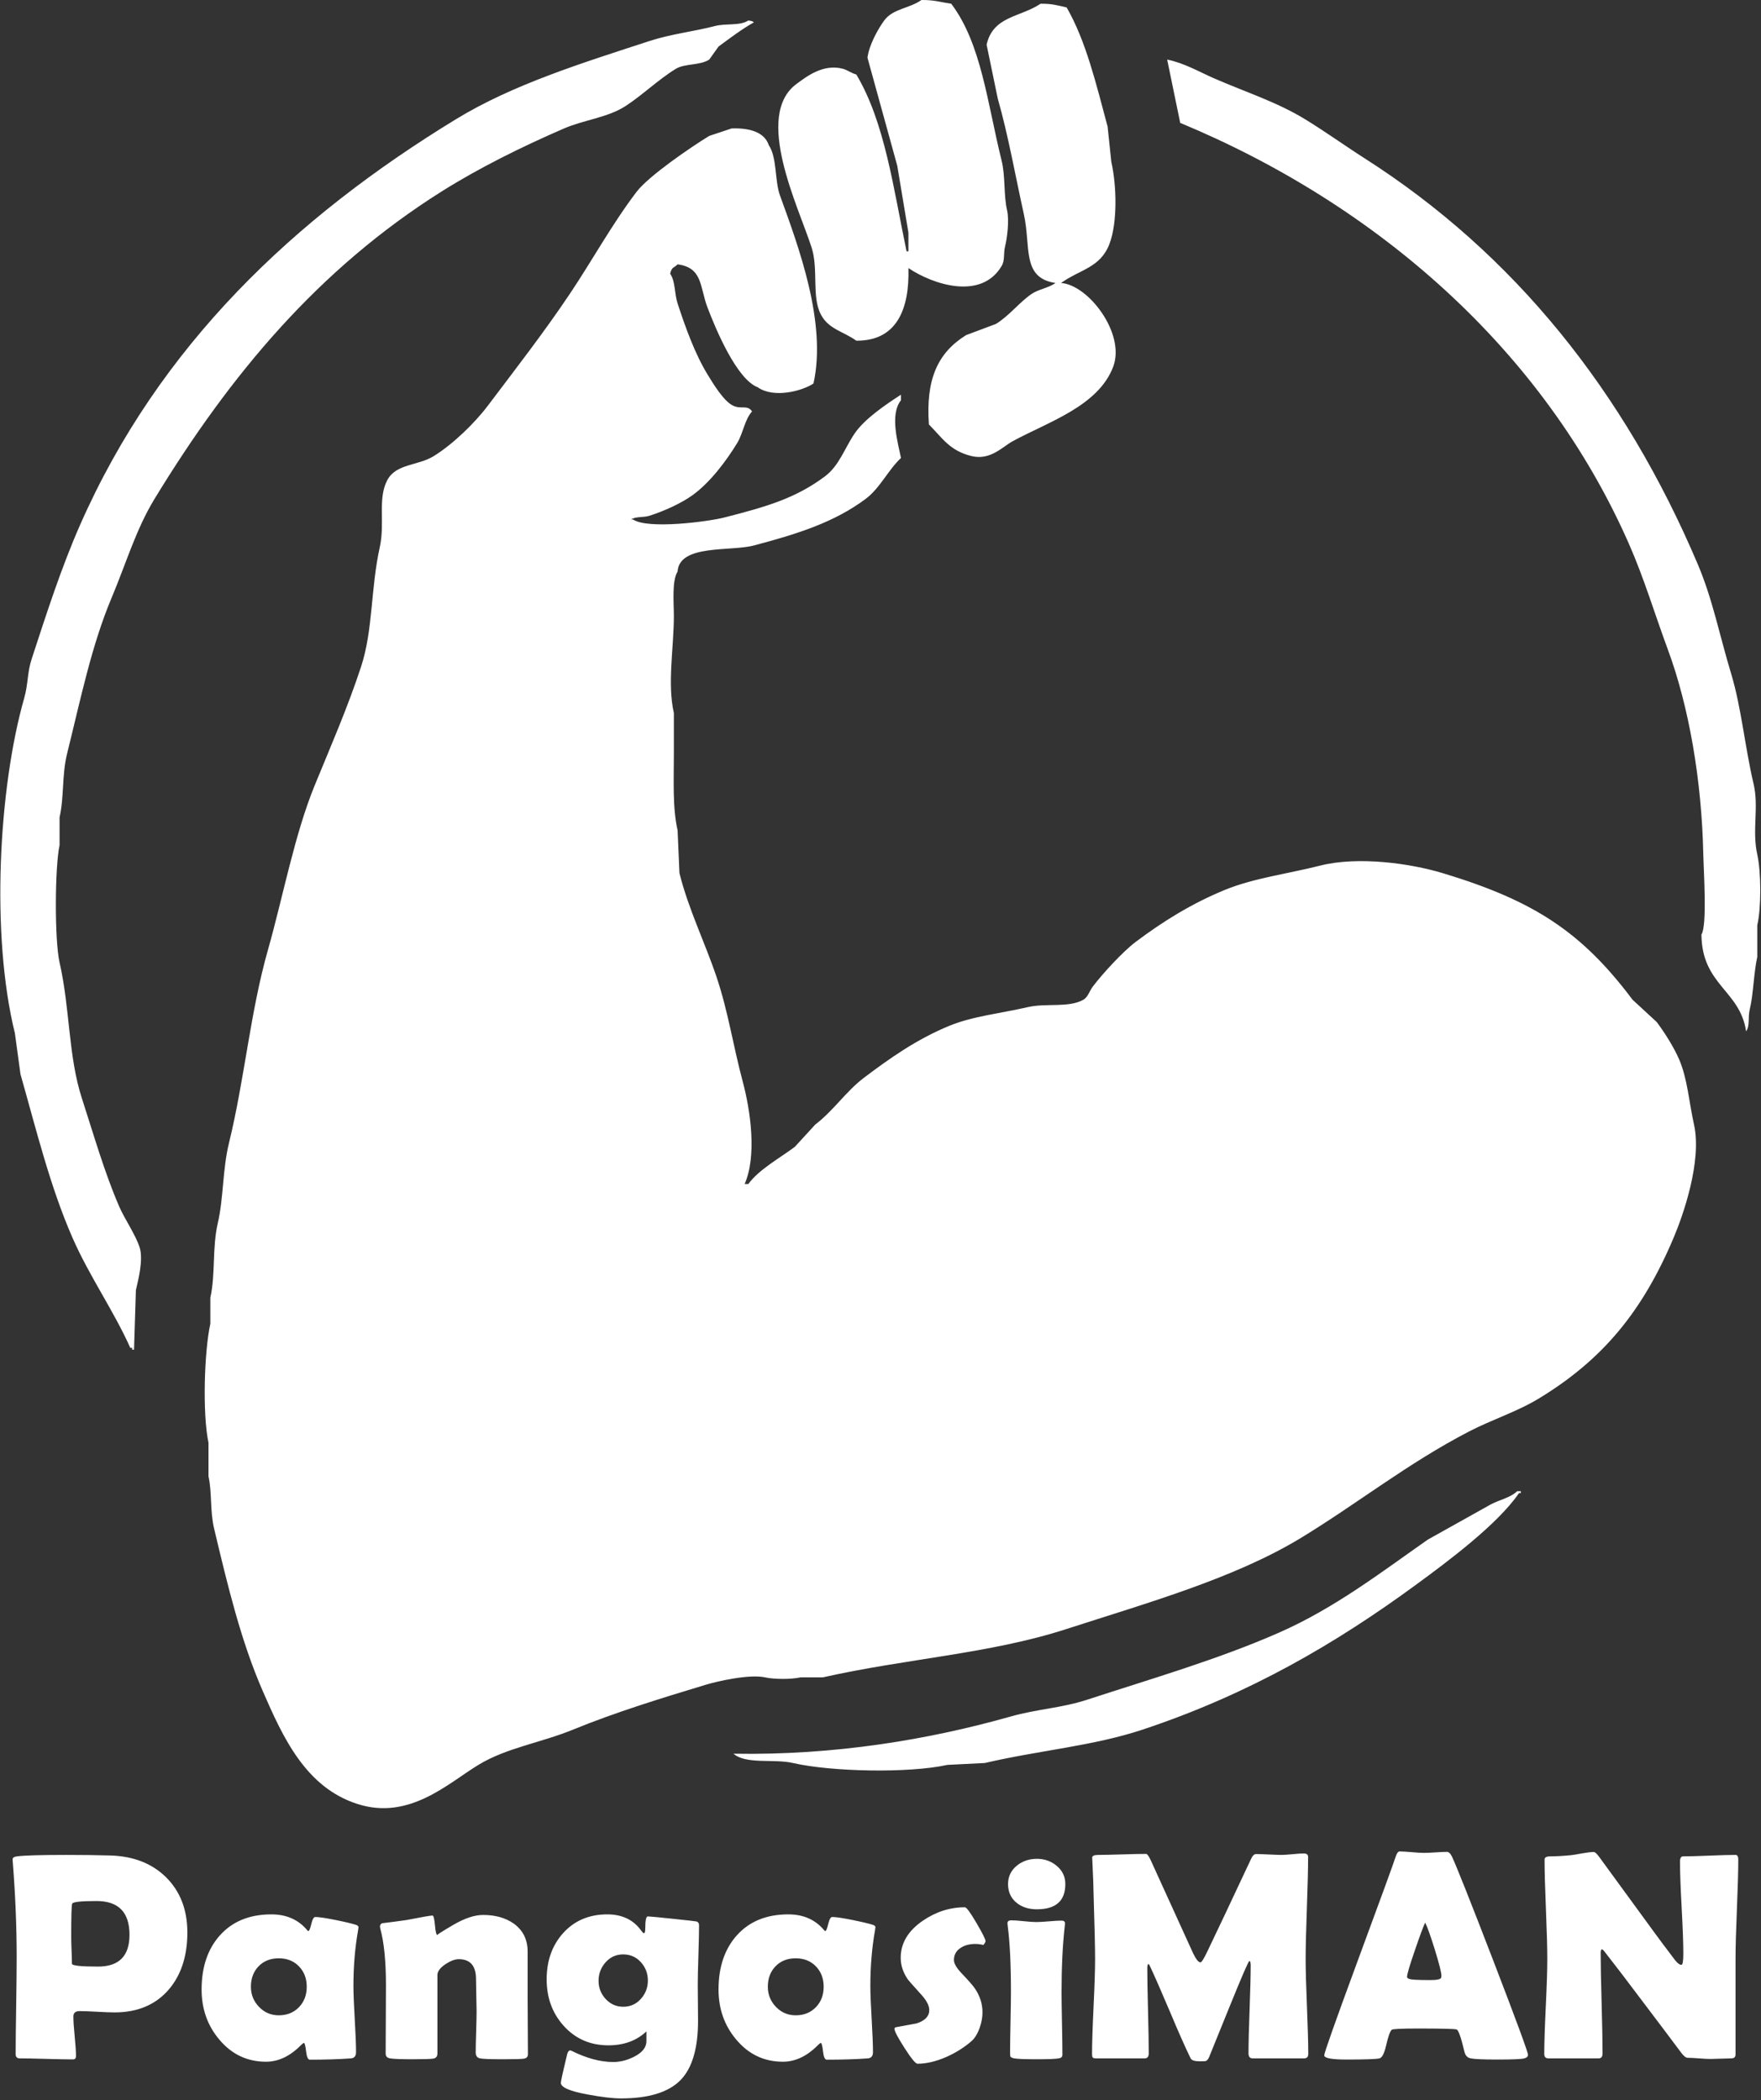 <svg 
 xmlns="http://www.w3.org/2000/svg"
 xmlns:xlink="http://www.w3.org/1999/xlink"
 width="946px" height="1128px">
<rect width="100%" height="100%" fill="#333333" stroke="none"/>
<path fill-rule="evenodd"  fill="rgb(255, 255, 255)"
 d="M944.000,497.000 C944.000,502.666 944.000,508.334 944.000,514.000 C942.093,522.399 941.946,534.028 940.000,542.000 C938.823,546.823 940.204,550.698 938.000,554.000 C934.683,531.749 914.272,529.267 914.000,502.000 C917.183,497.098 915.172,467.420 915.000,459.000 C914.187,419.261 907.300,379.575 896.000,349.000 C888.576,328.911 883.241,310.717 875.000,292.000 C829.300,188.203 740.087,110.111 634.000,66.000 C631.667,54.668 629.333,43.332 627.000,32.000 C636.118,33.833 644.418,38.688 652.000,42.000 C669.083,49.463 685.626,54.636 701.000,64.000 C711.707,70.521 722.617,78.379 733.000,85.000 C813.507,136.338 872.733,210.475 912.000,303.000 C920.070,322.016 923.659,341.073 930.000,362.000 C935.415,379.872 937.386,401.444 942.000,421.000 C944.995,433.697 941.071,445.672 944.000,459.000 C946.106,468.586 946.190,487.421 944.000,497.000 ZM709.000,465.000 C729.711,459.735 757.869,463.827 775.000,469.000 C824.174,483.850 849.686,500.624 877.000,537.000 C881.333,541.000 885.667,545.000 890.000,549.000 C894.318,554.813 899.099,562.294 902.000,569.000 C906.493,579.387 907.301,591.833 910.000,604.000 C914.382,623.754 904.164,652.816 899.000,665.000 C882.422,704.113 861.388,730.011 827.000,751.000 C814.916,758.376 801.582,762.465 789.000,769.000 C756.163,786.055 729.590,807.354 699.000,826.000 C663.195,847.825 616.056,861.046 573.000,875.000 C531.785,888.358 487.203,890.823 442.000,901.000 C438.000,901.000 434.000,901.000 430.000,901.000 C425.088,902.099 415.912,902.092 411.000,901.000 C402.732,899.162 385.691,902.978 379.000,905.000 C354.829,912.304 330.230,919.887 308.000,929.000 C290.532,936.161 272.192,938.767 257.000,948.000 C240.701,957.905 219.890,977.968 192.000,969.000 C164.343,960.107 152.130,933.647 141.000,908.000 C129.514,881.534 122.517,852.684 115.000,821.000 C112.776,811.625 113.920,801.607 112.000,793.000 C112.000,787.001 112.000,780.999 112.000,775.000 C108.696,759.329 109.711,725.910 113.000,711.000 C113.000,706.334 113.000,701.666 113.000,697.000 C115.829,684.378 113.915,670.360 117.000,657.000 C120.163,643.303 119.492,628.360 123.000,614.000 C131.440,579.454 134.409,543.718 144.000,510.000 C151.986,481.925 158.194,448.404 169.000,422.000 C177.566,401.068 186.821,379.940 194.000,358.000 C200.439,338.323 199.077,316.253 204.000,294.000 C206.939,280.714 202.750,268.082 208.000,258.000 C212.705,248.966 224.477,250.268 233.000,245.000 C243.148,238.727 254.882,227.429 262.000,218.000 C276.825,198.362 292.263,178.490 306.000,158.000 C318.263,139.708 328.778,120.373 342.000,103.000 C348.452,94.523 371.256,78.940 381.000,73.000 C385.000,71.667 389.000,70.333 393.000,69.000 C402.711,68.643 410.680,70.962 413.000,78.000 C417.498,84.680 416.113,97.042 419.000,105.000 C428.767,131.927 444.299,173.178 437.000,206.000 C430.877,210.099 415.558,214.071 407.000,208.000 C395.826,203.755 384.516,176.971 380.000,165.000 C375.881,154.082 377.517,143.757 364.000,142.000 C361.789,144.184 360.997,143.142 360.000,147.000 C362.926,151.318 362.174,157.406 364.000,163.000 C368.129,175.651 373.302,190.023 380.000,201.000 C382.924,205.791 388.797,215.691 394.000,218.000 C398.431,219.966 401.474,217.297 404.000,221.000 C399.966,225.486 399.230,232.695 396.000,238.000 C389.986,247.878 381.282,259.336 372.000,266.000 C365.747,270.490 356.695,274.529 349.000,277.000 C345.531,278.114 341.633,277.307 339.000,279.000 C339.333,279.000 339.667,279.000 340.000,279.000 C348.061,284.502 380.639,280.136 389.000,278.000 C411.599,272.228 427.311,267.690 443.000,256.000 C450.797,250.191 453.453,241.276 459.000,233.000 C464.349,225.019 475.874,217.256 484.000,212.000 C484.000,213.000 484.000,214.000 484.000,215.000 C477.810,222.707 482.430,238.096 484.000,246.000 C477.040,252.551 472.737,262.224 465.000,268.000 C448.224,280.525 428.564,286.767 405.000,293.000 C392.387,296.337 364.937,292.237 364.000,307.000 C360.860,311.955 362.002,323.779 362.000,331.000 C361.996,347.819 358.390,367.222 362.000,383.000 C362.000,390.333 362.000,397.667 362.000,405.000 C361.999,418.811 361.223,433.898 364.000,446.000 C364.333,453.666 364.667,461.334 365.000,469.000 C369.810,488.346 378.815,506.525 385.000,525.000 C391.212,543.557 393.683,561.083 399.000,581.000 C403.173,596.631 406.668,620.931 400.000,636.000 C400.667,636.000 401.333,636.000 402.000,636.000 C407.753,628.080 419.151,621.927 427.000,616.000 C430.666,612.000 434.334,608.000 438.000,604.000 C447.732,596.628 454.517,586.164 464.000,579.000 C478.041,568.392 492.537,558.179 510.000,551.000 C522.645,545.802 537.891,544.292 552.000,541.000 C562.010,538.664 573.958,541.516 582.000,537.000 C584.374,535.667 585.326,532.222 587.000,530.000 C592.168,523.138 603.213,511.108 610.000,506.000 C624.445,495.129 640.035,485.368 658.000,478.000 C673.496,471.644 692.159,469.281 709.000,465.000 ZM598.000,197.000 C589.980,218.180 563.182,226.581 544.000,237.000 C538.690,239.884 532.037,247.411 522.000,245.000 C510.099,242.141 506.215,235.184 499.000,228.000 C497.293,203.863 503.629,189.536 519.000,180.000 C524.333,178.000 529.667,176.000 535.000,174.000 C541.995,169.753 547.415,162.586 554.000,158.000 C557.859,155.313 563.123,154.785 567.000,152.000 C548.675,149.289 553.912,132.597 550.000,115.000 C545.373,94.188 541.625,72.607 536.000,53.000 C534.000,43.334 532.000,33.666 530.000,24.000 C533.491,8.530 548.018,9.363 559.000,2.000 C565.078,1.923 568.484,2.967 573.000,4.000 C583.416,22.078 588.883,45.254 595.000,68.000 C595.667,74.333 596.333,80.667 597.000,87.000 C599.838,99.420 600.403,119.406 596.000,131.000 C591.119,143.851 580.316,144.629 570.000,152.000 C584.788,153.047 604.705,179.292 598.000,197.000 ZM541.000,113.000 C542.269,118.484 540.976,128.072 540.000,132.000 C538.859,136.592 540.015,139.636 538.000,143.000 C526.959,161.429 501.101,152.802 488.000,144.000 C488.628,166.319 481.561,183.198 460.000,183.000 C452.906,177.924 445.172,176.880 441.000,169.000 C435.904,159.373 439.763,144.759 436.000,133.000 C429.027,111.211 404.630,62.026 428.000,45.000 C432.922,41.414 442.183,33.957 453.000,37.000 C455.156,37.606 457.328,39.291 460.000,40.000 C475.380,65.768 479.917,101.169 487.000,135.000 C487.333,135.000 487.667,135.000 488.000,135.000 C488.000,131.667 488.000,128.333 488.000,125.000 C486.000,113.001 484.000,100.999 482.000,89.000 C476.667,69.669 471.333,50.331 466.000,31.000 C466.782,24.454 471.534,15.714 475.000,11.000 C479.717,4.584 488.387,4.656 495.000,0.000 C501.903,-0.077 505.542,1.234 511.000,2.000 C527.197,23.454 530.379,55.329 538.000,86.000 C540.207,94.881 539.064,104.635 541.000,113.000 ZM381.000,32.000 C375.840,35.318 367.947,33.970 363.000,37.000 C353.682,42.708 345.043,51.141 336.000,57.000 C326.495,63.159 313.541,64.427 303.000,69.000 C280.349,78.826 257.372,90.155 237.000,103.000 C171.146,144.521 123.748,201.137 83.000,268.000 C73.032,284.356 67.756,302.592 60.000,321.000 C49.257,346.496 43.482,374.766 36.000,405.000 C33.229,416.199 34.473,428.262 32.000,439.000 C32.000,444.000 32.000,449.001 32.000,454.000 C29.442,465.698 29.250,504.947 32.000,517.000 C37.648,541.754 36.646,567.400 44.000,590.000 C50.360,609.546 56.011,629.502 64.000,648.000 C66.961,654.856 72.723,662.997 75.000,670.000 C77.146,676.601 74.177,687.882 73.000,693.000 C72.667,703.666 72.333,714.334 72.000,725.000 C71.667,725.000 71.333,725.000 71.000,725.000 C71.000,724.667 71.000,724.333 71.000,724.000 C70.667,724.000 70.333,724.000 70.000,724.000 C61.171,704.238 47.943,685.402 39.000,665.000 C26.980,637.576 19.732,607.757 11.000,577.000 C10.000,569.667 9.000,562.333 8.000,555.000 C-5.025,502.185 -0.737,423.149 13.000,375.000 C15.186,367.339 14.593,361.359 17.000,354.000 C25.082,329.284 32.913,304.909 43.000,282.000 C85.514,185.441 158.369,116.844 245.000,64.000 C275.526,45.380 312.483,33.911 349.000,22.000 C360.441,18.268 372.831,16.899 384.000,14.000 C390.148,12.404 397.368,14.031 402.000,11.000 C404.076,11.372 403.924,11.242 405.000,12.000 C398.438,15.693 392.187,20.449 386.000,25.000 C384.334,27.333 382.666,29.667 381.000,32.000 ZM9.115,997.142 C13.166,996.623 22.097,996.363 35.912,996.363 C44.065,996.363 51.882,996.468 59.360,996.675 C71.668,997.038 81.587,1000.908 89.118,1008.282 C96.803,1015.865 100.647,1025.783 100.647,1038.039 C100.647,1050.608 97.348,1060.786 90.754,1068.576 C83.690,1076.833 73.953,1080.962 61.541,1080.962 C59.463,1080.962 56.334,1080.845 52.154,1080.611 C47.973,1080.378 44.844,1080.261 42.767,1080.261 C40.534,1080.261 39.418,1081.222 39.418,1083.143 C39.418,1085.533 39.651,1089.090 40.119,1093.815 C40.586,1098.542 40.820,1102.073 40.820,1104.410 C40.820,1105.605 40.275,1106.202 39.184,1106.202 C36.016,1106.202 31.264,1106.110 24.928,1105.929 C18.592,1105.746 13.840,1105.656 10.673,1105.656 C9.166,1105.656 8.414,1104.904 8.414,1103.397 C8.414,1097.633 8.504,1088.973 8.686,1077.418 C8.868,1065.863 8.959,1057.203 8.959,1051.438 C8.959,1035.131 8.258,1017.993 6.856,1000.024 L6.778,998.934 C6.673,997.948 7.452,997.350 9.115,997.142 ZM38.444,1047.660 C38.573,1050.803 38.639,1053.179 38.639,1054.788 C38.639,1055.827 43.313,1056.346 52.661,1056.346 C63.929,1056.346 69.565,1050.659 69.565,1039.286 C69.565,1027.186 63.670,1021.135 51.882,1021.135 C43.572,1021.135 39.210,1021.602 38.795,1022.537 C38.431,1023.213 38.249,1029.211 38.249,1040.532 C38.249,1042.142 38.314,1044.518 38.444,1047.660 ZM145.770,1028.302 C153.922,1028.302 160.362,1031.159 165.089,1036.871 C165.296,1037.131 165.478,1037.260 165.634,1037.260 C166.101,1037.260 166.633,1036.002 167.231,1033.482 C167.827,1030.964 168.542,1029.704 169.373,1029.704 C171.294,1029.704 174.955,1030.249 180.357,1031.340 C185.498,1032.379 189.185,1033.262 191.419,1033.988 C192.198,1034.300 192.587,1034.716 192.587,1035.235 C192.587,1035.443 192.509,1035.988 192.354,1036.871 C190.691,1046.271 189.861,1056.217 189.861,1066.706 C189.861,1070.706 190.094,1076.652 190.562,1084.545 C191.029,1092.440 191.263,1098.360 191.263,1102.307 C191.263,1104.384 190.354,1105.500 188.536,1105.656 C182.096,1106.124 174.721,1106.357 166.413,1106.357 C165.426,1106.357 164.764,1104.865 164.427,1101.878 C164.088,1098.892 163.686,1097.373 163.219,1097.321 C162.803,1097.529 162.258,1097.971 161.583,1098.645 C155.766,1104.514 149.534,1107.448 142.887,1107.448 C132.760,1107.448 124.373,1103.449 117.726,1095.451 C111.441,1087.973 108.300,1079.041 108.300,1068.654 C108.300,1056.657 111.545,1046.998 118.037,1039.675 C124.788,1032.093 134.032,1028.302 145.770,1028.302 ZM139.148,1078.002 C142.056,1081.014 145.587,1082.520 149.742,1082.520 C154.156,1082.520 157.766,1081.079 160.570,1078.197 C163.375,1075.314 164.777,1071.641 164.777,1067.174 C164.777,1062.760 163.387,1059.111 160.609,1056.229 C157.831,1053.347 154.208,1051.905 149.742,1051.905 C145.275,1051.905 141.666,1053.334 138.914,1056.190 C136.161,1059.047 134.786,1062.708 134.786,1067.174 C134.786,1071.380 136.239,1074.991 139.148,1078.002 ZM205.304,1033.054 C208.575,1032.691 212.938,1032.119 218.391,1031.340 C226.648,1029.731 231.295,1028.925 232.335,1028.925 C232.906,1028.925 233.347,1030.678 233.659,1034.183 C233.958,1037.548 234.377,1039.280 234.916,1039.415 C234.808,1039.187 237.620,1037.393 243.358,1034.027 C249.512,1030.418 254.899,1028.613 259.522,1028.613 C266.116,1028.613 271.622,1030.171 276.037,1033.287 C280.970,1036.871 283.437,1041.856 283.437,1048.244 L283.437,1073.094 C283.437,1076.471 283.463,1081.521 283.515,1088.246 C283.566,1094.972 283.593,1100.022 283.593,1103.397 C283.593,1104.799 282.865,1105.605 281.412,1105.812 C279.957,1106.019 276.166,1106.124 270.038,1106.124 C263.495,1106.124 259.444,1105.968 257.886,1105.656 C256.328,1105.345 255.549,1104.281 255.549,1102.462 C255.549,1100.022 255.627,1096.335 255.783,1091.401 C255.938,1086.467 256.016,1082.754 256.016,1080.261 C256.016,1078.340 255.964,1075.470 255.860,1071.653 C255.756,1067.836 255.705,1064.967 255.705,1063.045 C255.705,1055.931 252.614,1052.373 246.435,1052.373 C244.409,1052.373 242.045,1053.256 239.346,1055.021 C236.437,1056.996 234.983,1058.943 234.983,1060.864 L234.983,1102.930 C234.983,1104.644 234.178,1105.605 232.568,1105.812 C230.750,1106.019 227.038,1106.124 221.429,1106.124 C215.353,1106.124 211.405,1105.968 209.588,1105.656 C207.978,1105.397 207.173,1104.540 207.173,1103.086 C207.173,1099.035 207.199,1092.933 207.251,1084.779 C207.302,1076.626 207.329,1070.498 207.329,1066.395 C207.329,1053.463 206.316,1043.311 204.291,1035.936 C204.186,1035.469 204.135,1035.079 204.135,1034.767 C204.135,1033.937 204.525,1033.365 205.304,1033.054 ZM326.846,1098.645 C317.082,1098.645 309.058,1095.140 302.775,1088.129 C296.699,1081.378 293.661,1073.069 293.661,1063.201 C293.661,1053.282 296.568,1045.050 302.385,1038.507 C308.461,1031.704 316.407,1028.302 326.223,1028.302 C334.064,1028.302 340.062,1031.106 344.217,1036.715 C345.048,1037.858 345.620,1038.429 345.931,1038.429 C346.399,1038.429 346.632,1037.494 346.632,1035.624 C346.632,1031.470 347.100,1029.392 348.035,1029.392 C348.865,1029.392 353.357,1029.821 361.511,1030.678 C369.664,1031.535 373.897,1032.015 374.209,1032.119 C375.091,1032.430 375.533,1033.106 375.533,1034.144 C375.533,1037.728 375.416,1043.077 375.183,1050.192 C374.949,1057.307 374.832,1062.656 374.832,1066.239 C374.832,1068.369 374.858,1071.563 374.910,1075.821 C374.961,1080.080 374.988,1083.273 374.988,1085.402 C374.988,1100.203 371.872,1110.823 365.640,1117.263 C359.200,1123.858 348.502,1127.157 333.545,1127.157 C329.183,1127.157 323.236,1126.455 315.706,1125.053 C306.098,1123.287 301.295,1121.209 301.295,1118.821 C301.295,1117.834 302.411,1112.745 304.644,1103.553 C305.007,1102.100 305.579,1101.372 306.358,1101.372 C306.617,1101.424 306.903,1101.528 307.215,1101.683 C315.212,1105.631 322.612,1107.604 329.416,1107.604 C333.156,1107.604 336.868,1106.669 340.556,1104.799 C345.022,1102.567 347.256,1099.763 347.256,1096.386 L347.256,1091.167 C341.958,1096.152 335.154,1098.645 326.846,1098.645 ZM348.035,1063.824 C348.035,1060.034 346.775,1056.749 344.256,1053.970 C341.737,1051.192 338.582,1049.802 334.792,1049.802 C331.000,1049.802 327.845,1051.218 325.327,1054.048 C322.807,1056.879 321.549,1060.190 321.549,1063.980 C321.549,1067.771 322.834,1071.043 325.405,1073.795 C327.975,1076.548 331.103,1077.924 334.792,1077.924 C338.582,1077.924 341.737,1076.522 344.256,1073.717 C346.775,1070.913 348.035,1067.616 348.035,1063.824 ZM423.460,1028.302 C431.613,1028.302 438.053,1031.159 442.779,1036.871 C442.986,1037.131 443.169,1037.260 443.325,1037.260 C443.792,1037.260 444.324,1036.002 444.922,1033.482 C445.518,1030.964 446.232,1029.704 447.064,1029.704 C448.985,1029.704 452.646,1030.249 458.048,1031.340 C463.189,1032.379 466.876,1033.262 469.109,1033.988 C469.888,1034.300 470.278,1034.716 470.278,1035.235 C470.278,1035.443 470.200,1035.988 470.044,1036.871 C468.382,1046.271 467.551,1056.217 467.551,1066.706 C467.551,1070.706 467.785,1076.652 468.253,1084.545 C468.720,1092.440 468.954,1098.360 468.954,1102.307 C468.954,1104.384 468.044,1105.500 466.227,1105.656 C459.787,1106.124 452.412,1106.357 444.104,1106.357 C443.116,1106.357 442.454,1104.865 442.117,1101.878 C441.779,1098.892 441.377,1097.373 440.910,1097.321 C440.493,1097.529 439.948,1097.971 439.274,1098.645 C433.457,1104.514 427.225,1107.448 420.578,1107.448 C410.451,1107.448 402.063,1103.449 395.416,1095.451 C389.132,1087.973 385.990,1079.041 385.990,1068.654 C385.990,1056.657 389.235,1046.998 395.728,1039.675 C402.478,1032.093 411.723,1028.302 423.460,1028.302 ZM416.839,1078.002 C419.747,1081.014 423.278,1082.520 427.433,1082.520 C431.847,1082.520 435.457,1081.079 438.261,1078.197 C441.066,1075.314 442.468,1071.641 442.468,1067.174 C442.468,1062.760 441.078,1059.111 438.300,1056.229 C435.521,1053.347 431.899,1051.905 427.433,1051.905 C422.966,1051.905 419.357,1053.334 416.605,1056.190 C413.852,1059.047 412.476,1062.708 412.476,1067.174 C412.476,1071.380 413.930,1074.991 416.839,1078.002 ZM394.000,942.000 C448.206,942.939 498.786,934.511 543.000,922.000 C557.270,917.962 570.124,917.527 584.000,913.000 C619.361,901.463 654.481,891.297 687.000,877.000 C716.989,863.815 741.862,844.599 767.000,827.000 C778.332,820.667 789.668,814.333 801.000,808.000 C805.777,805.513 811.327,804.529 815.000,801.000 C815.667,801.000 816.333,801.000 817.000,801.000 C817.000,801.333 817.000,801.667 817.000,802.000 C816.667,802.000 816.333,802.000 816.000,802.000 C804.636,818.712 777.749,838.719 761.000,851.000 C717.498,882.899 671.165,909.956 614.000,929.000 C587.370,937.871 558.466,940.138 529.000,947.000 C522.334,947.333 515.666,947.667 509.000,948.000 C487.786,952.637 446.303,951.668 426.000,947.000 C415.653,944.621 400.833,947.903 394.000,942.000 ZM481.358,1088.908 C484.993,1088.233 488.654,1087.558 492.342,1086.882 C496.911,1085.429 499.197,1083.040 499.197,1079.716 C499.197,1077.431 497.873,1074.782 495.224,1071.770 C490.498,1066.525 488.031,1063.746 487.824,1063.435 C485.175,1059.695 483.851,1055.749 483.851,1051.594 C483.851,1043.804 487.797,1037.182 495.692,1031.729 C502.754,1026.900 510.310,1024.485 518.361,1024.485 C519.191,1024.485 521.243,1027.277 524.515,1032.859 C527.787,1038.442 529.422,1041.701 529.422,1042.635 C529.422,1043.155 529.033,1043.856 528.254,1044.739 C526.799,1044.376 525.345,1044.193 523.892,1044.193 C520.827,1044.193 518.256,1044.869 516.179,1046.219 C513.687,1047.777 512.440,1049.985 512.440,1052.840 C512.440,1054.659 513.765,1056.969 516.413,1059.773 C520.412,1063.980 522.879,1066.811 523.814,1068.264 C526.462,1072.212 527.787,1076.444 527.787,1080.962 C527.787,1083.611 527.267,1086.415 526.229,1089.375 C525.033,1092.647 523.528,1095.036 521.710,1096.542 C517.867,1099.866 513.375,1102.670 508.234,1104.955 C502.676,1107.343 497.561,1108.538 492.887,1108.538 C491.848,1108.538 489.524,1105.721 485.915,1100.086 C482.305,1094.452 480.501,1091.011 480.501,1089.765 C480.501,1089.297 480.786,1089.012 481.358,1088.908 ZM557.018,1025.575 C552.655,1025.575 549.045,1024.434 546.190,1022.148 C543.074,1019.655 541.516,1016.280 541.516,1012.021 C541.516,1007.970 543.125,1004.647 546.345,1002.050 C549.306,999.661 552.862,998.466 557.018,998.466 C561.068,998.466 564.574,999.687 567.534,1002.127 C570.701,1004.725 572.286,1008.022 572.286,1012.021 C572.286,1021.057 567.196,1025.575 557.018,1025.575 ZM543.307,1031.496 C544.761,1031.496 546.981,1031.651 549.968,1031.963 C552.953,1032.275 555.199,1032.430 556.706,1032.430 C558.212,1032.430 560.471,1032.301 563.483,1032.041 C566.495,1031.782 568.754,1031.651 570.261,1031.651 C571.507,1031.651 572.130,1032.171 572.130,1033.209 C572.130,1033.418 572.078,1033.911 571.974,1034.690 C570.831,1044.817 570.261,1056.554 570.261,1069.900 C570.261,1073.692 570.338,1079.339 570.494,1086.843 C570.650,1094.349 570.728,1099.970 570.728,1103.709 C570.728,1104.799 570.078,1105.449 568.780,1105.656 C567.014,1105.968 563.041,1106.124 556.862,1106.124 C550.630,1106.124 546.630,1105.968 544.865,1105.656 C543.722,1105.449 543.021,1105.111 542.762,1104.644 C542.657,1104.437 542.606,1103.658 542.606,1102.307 C542.606,1098.723 542.684,1093.336 542.840,1086.142 C542.996,1078.950 543.074,1073.536 543.074,1069.900 C543.074,1055.152 542.501,1043.414 541.360,1034.690 C541.255,1033.859 541.204,1033.314 541.204,1033.054 C541.204,1032.015 541.905,1031.496 543.307,1031.496 ZM588.274,1052.373 C588.274,1046.349 588.014,1035.054 587.495,1018.486 C587.443,1014.176 587.209,1007.763 586.794,999.245 L586.716,997.921 C586.664,996.883 587.754,996.363 589.988,996.363 C592.843,996.363 597.128,996.273 602.841,996.090 C608.554,995.909 612.838,995.818 615.695,995.818 C616.266,995.818 617.070,996.908 618.110,999.089 L640.856,1049.023 C642.466,1052.400 643.817,1054.087 644.907,1054.087 C645.478,1054.087 646.699,1052.139 648.569,1048.244 C653.813,1037.338 661.578,1020.901 671.861,998.934 C672.743,996.908 673.703,995.896 674.743,995.896 C676.248,995.896 678.521,995.973 681.559,996.129 C684.597,996.285 686.895,996.363 688.453,996.363 C689.751,996.363 691.737,996.234 694.412,995.973 C697.087,995.714 699.073,995.584 700.372,995.584 C701.930,995.584 702.709,996.207 702.709,997.454 C702.709,1003.582 702.487,1012.735 702.047,1024.913 C701.605,1037.092 701.385,1046.246 701.385,1052.373 C701.385,1058.034 701.618,1066.525 702.086,1077.846 C702.553,1089.168 702.787,1097.633 702.787,1103.241 C702.787,1104.852 702.033,1105.656 700.528,1105.656 L672.951,1105.656 C671.444,1105.656 670.692,1104.748 670.692,1102.930 C670.692,1097.685 670.887,1089.817 671.276,1079.326 C671.666,1068.836 671.861,1060.969 671.861,1055.722 C671.861,1054.217 671.627,1053.412 671.159,1053.308 C670.587,1053.619 667.109,1061.643 660.721,1077.379 C656.982,1086.623 653.242,1095.841 649.503,1105.033 C648.984,1106.227 648.335,1106.928 647.556,1107.136 C647.295,1107.187 646.257,1107.214 644.440,1107.214 C641.739,1107.214 640.129,1106.694 639.610,1105.656 C636.806,1099.944 633.118,1091.634 628.548,1080.728 C623.666,1069.199 620.005,1060.864 617.564,1055.722 C617.460,1055.463 617.226,1055.177 616.863,1054.866 C616.499,1055.333 616.318,1056.086 616.318,1057.125 C616.318,1062.215 616.447,1069.849 616.708,1080.027 C616.967,1090.207 617.097,1097.841 617.097,1102.930 C617.097,1104.748 616.369,1105.656 614.916,1105.656 L588.897,1105.656 C587.858,1105.656 587.222,1105.488 586.989,1105.150 C586.755,1104.813 586.638,1104.228 586.638,1103.397 C586.638,1097.737 586.911,1089.233 587.456,1077.885 C588.001,1066.538 588.274,1058.034 588.274,1052.373 ZM749.701,997.454 C750.324,995.480 751.051,994.493 751.882,994.493 C753.284,994.493 755.452,994.624 758.387,994.883 C761.320,995.143 763.515,995.272 764.969,995.272 C766.372,995.272 768.436,995.182 771.162,995.000 C773.889,994.818 775.926,994.727 777.277,994.727 C778.263,994.727 779.173,995.584 780.004,997.298 C782.548,1002.751 789.975,1021.447 802.283,1053.386 C814.643,1085.533 820.823,1102.307 820.823,1103.709 C820.823,1104.644 820.173,1105.293 818.876,1105.656 C817.318,1106.071 812.488,1106.279 804.387,1106.279 C796.959,1106.279 792.182,1106.071 790.053,1105.656 C788.287,1105.293 787.171,1104.125 786.703,1102.151 C784.937,1094.672 783.561,1090.674 782.575,1090.154 C781.743,1089.791 774.785,1089.609 761.698,1089.609 C752.868,1089.609 748.169,1089.843 747.598,1090.310 C746.714,1091.141 745.728,1093.920 744.638,1098.645 C743.650,1102.956 742.456,1105.293 741.054,1105.656 C739.288,1106.071 733.368,1106.279 723.293,1106.279 C715.347,1106.279 711.374,1105.527 711.374,1104.020 C711.374,1102.670 717.242,1086.078 728.980,1054.242 C741.703,1019.811 748.610,1000.881 749.701,997.454 ZM760.529,1063.435 C762.138,1063.539 764.787,1063.590 768.475,1063.590 C771.902,1063.590 773.798,1063.175 774.161,1062.344 C774.265,1062.085 774.317,1061.721 774.317,1061.253 C774.317,1059.540 773.122,1054.814 770.734,1047.076 C768.397,1039.597 766.683,1034.820 765.593,1032.742 C764.502,1035.028 762.658,1039.987 760.062,1047.621 C757.257,1055.722 755.855,1060.474 755.855,1061.877 C755.855,1062.811 757.413,1063.331 760.529,1063.435 ZM831.203,1052.373 C831.203,1046.401 830.956,1037.468 830.463,1025.575 C829.969,1013.683 829.723,1004.776 829.723,998.856 C829.723,997.714 830.735,997.142 832.761,997.142 C835.772,997.142 839.486,996.935 843.900,996.519 C844.939,996.415 846.990,996.078 850.054,995.506 C852.651,995.039 854.702,994.805 856.209,994.805 C856.832,994.805 857.792,995.689 859.091,997.454 L888.147,1037.260 C890.744,1040.844 894.664,1046.090 899.910,1052.996 C901.208,1054.606 902.325,1055.411 903.260,1055.411 C903.934,1055.411 904.273,1053.386 904.273,1049.335 C904.273,1043.882 903.973,1035.677 903.377,1024.718 C902.779,1013.761 902.481,1005.530 902.481,1000.024 C902.481,998.103 903.026,997.142 904.117,997.142 C907.233,997.142 911.932,997.013 918.217,996.752 C924.500,996.493 929.201,996.363 932.317,996.363 C933.302,996.363 933.797,997.169 933.797,998.778 C933.797,1004.698 933.550,1013.592 933.057,1025.458 C932.562,1037.326 932.317,1046.246 932.317,1052.217 L932.317,1103.553 C932.317,1104.955 931.563,1105.656 930.057,1105.656 C928.811,1105.656 926.928,1105.707 924.410,1105.812 C921.890,1105.915 920.008,1105.968 918.762,1105.968 C917.411,1105.968 915.386,1105.863 912.686,1105.656 C909.985,1105.449 907.960,1105.345 906.610,1105.345 C905.675,1105.345 904.557,1104.488 903.260,1102.774 C899.521,1097.737 891.108,1086.571 878.020,1069.277 C874.437,1064.447 868.984,1057.333 861.662,1047.933 C861.453,1047.621 861.064,1047.309 860.493,1046.998 C860.077,1047.362 859.870,1047.933 859.870,1048.712 C859.870,1054.737 860.038,1063.773 860.376,1075.821 C860.713,1087.870 860.883,1096.906 860.883,1102.930 C860.883,1104.748 860.181,1105.656 858.779,1105.656 L831.826,1105.656 C830.319,1105.656 829.567,1104.852 829.567,1103.241 C829.567,1097.633 829.839,1089.168 830.385,1077.846 C830.930,1066.525 831.203,1058.034 831.203,1052.373 Z"/>
</svg>